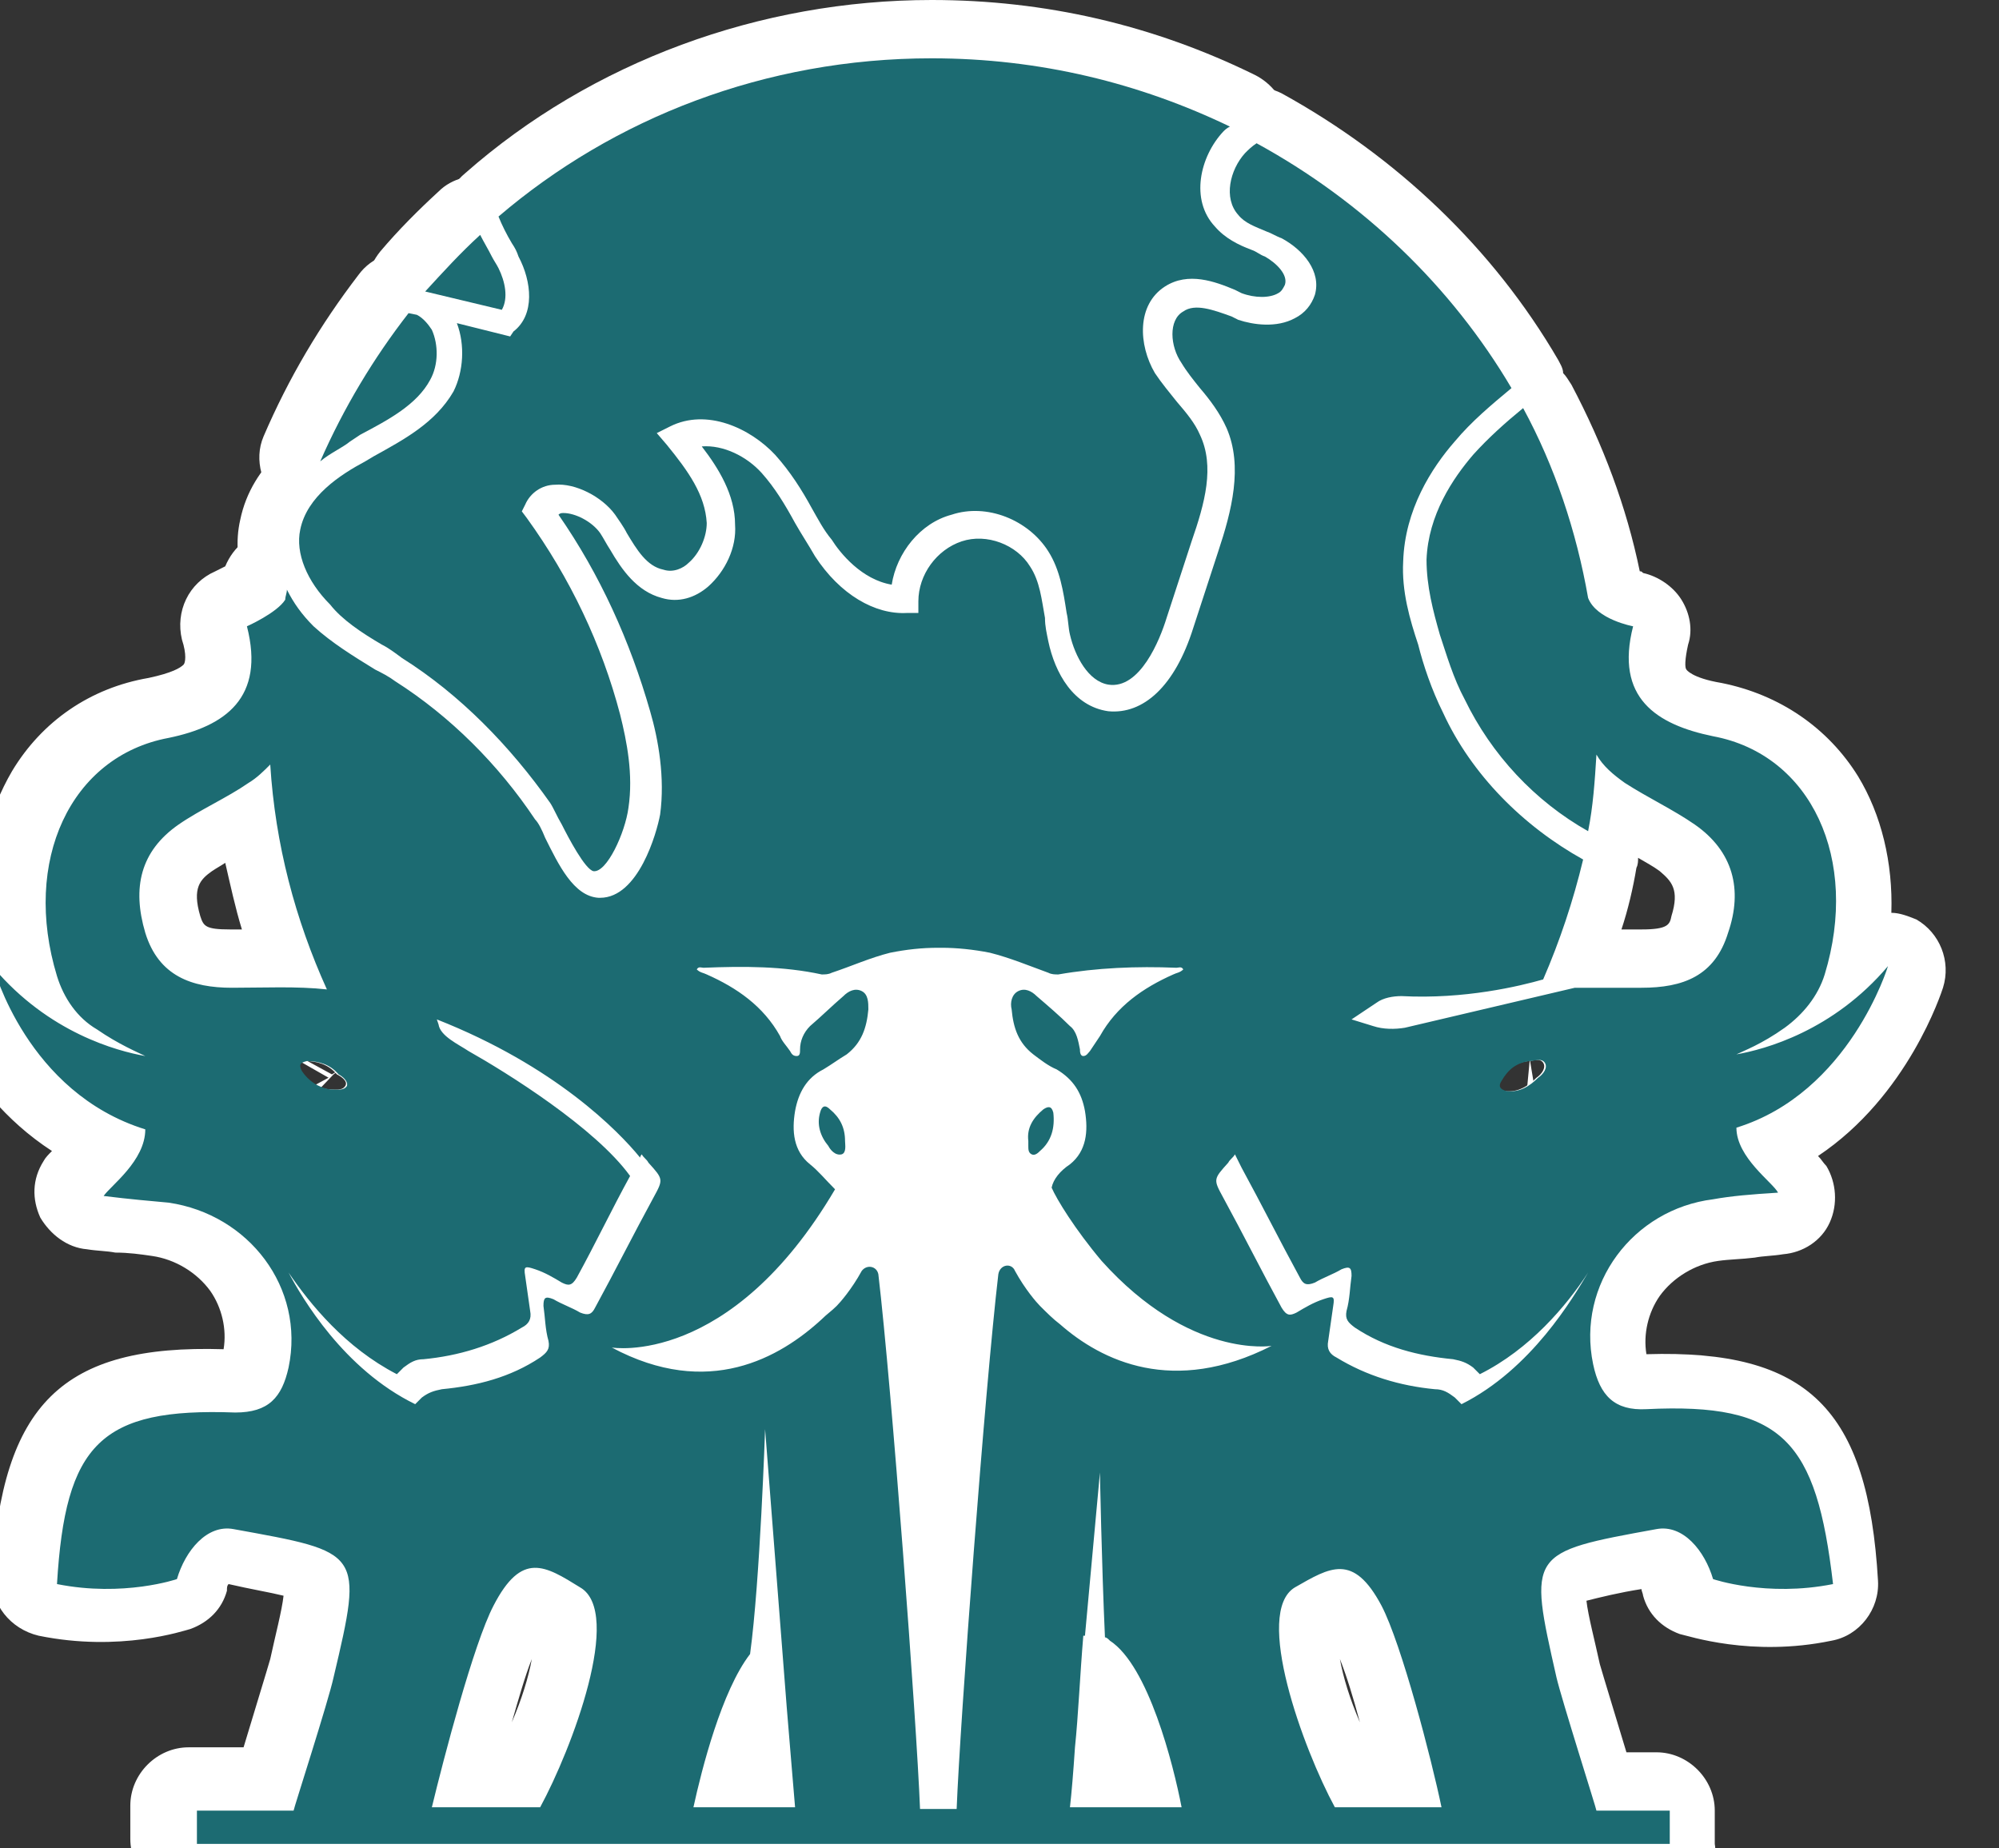 <svg width="53" height="49" viewBox="0 0 53 49" fill="none" xmlns="http://www.w3.org/2000/svg">
<rect x="0" y="0" width="53" height="49" fill="#333333" stroke="none"/>
<g clip-path="url(#clip0_209_1556)">
<path d="M9.506 11.526C10.257 11.128 11.008 10.731 11.362 10.069C11.582 9.671 11.582 9.141 11.406 8.744C11.317 8.611 11.185 8.435 11.008 8.346L10.787 8.302C9.86 9.494 9.065 10.819 8.446 12.232C8.711 12.011 9.02 11.879 9.241 11.702L9.506 11.526Z" fill="white"/>
<path d="M8.446 13.734C8.093 13.734 7.784 13.601 7.474 13.38C6.944 12.939 6.723 12.188 6.988 11.57C7.651 10.024 8.49 8.611 9.506 7.286C9.86 6.801 10.478 6.58 11.097 6.756L11.317 6.801C11.406 6.801 11.45 6.845 11.538 6.845C12.068 7.066 12.51 7.463 12.775 7.993C13.217 8.876 13.173 9.98 12.687 10.775C12.068 11.835 11.052 12.409 10.213 12.851L9.992 13.027C9.771 13.16 9.55 13.292 9.374 13.425C9.109 13.601 8.755 13.734 8.446 13.734Z" fill="white"/>
<path d="M13.173 7.11C13.129 7.021 13.04 6.889 12.996 6.801C12.908 6.624 12.775 6.403 12.687 6.227C12.157 6.712 11.715 7.198 11.229 7.728L13.261 8.214C13.438 7.905 13.349 7.463 13.173 7.11Z" fill="white"/>
<path d="M13.305 9.715C13.173 9.715 13.04 9.715 12.952 9.671L10.876 9.185C10.346 9.053 9.948 8.655 9.771 8.17C9.595 7.684 9.727 7.11 10.081 6.668C10.566 6.094 11.097 5.564 11.627 5.078C11.98 4.725 12.51 4.593 12.996 4.725C13.482 4.813 13.88 5.167 14.1 5.608C14.145 5.741 14.233 5.873 14.321 6.05C14.41 6.182 14.454 6.315 14.542 6.403C15.028 7.331 15.072 8.302 14.63 9.009C14.321 9.45 13.835 9.715 13.305 9.715Z" fill="white"/>
<path d="M10.125 17.09C10.301 17.178 10.478 17.311 10.655 17.443C12.201 18.415 13.526 19.784 14.586 21.285C14.675 21.418 14.763 21.638 14.895 21.859C15.072 22.212 15.514 23.052 15.735 23.096C16.088 23.14 16.574 22.08 16.662 21.418C16.795 20.534 16.618 19.651 16.442 18.945C15.956 17.09 15.116 15.323 13.968 13.734L13.835 13.557L13.924 13.38C14.056 13.071 14.365 12.851 14.719 12.851C15.249 12.806 15.956 13.16 16.309 13.645C16.397 13.778 16.53 13.955 16.618 14.131C16.883 14.573 17.148 15.014 17.59 15.103C17.855 15.191 18.12 15.059 18.253 14.926C18.562 14.661 18.738 14.22 18.738 13.866C18.694 13.116 18.253 12.497 17.678 11.791L17.413 11.482L17.767 11.305C18.738 10.819 19.887 11.349 20.55 12.056C20.947 12.497 21.256 12.983 21.521 13.469C21.698 13.778 21.831 14.043 22.052 14.308C22.272 14.661 22.847 15.368 23.642 15.5C23.774 14.661 24.393 13.866 25.232 13.645C26.16 13.336 27.264 13.778 27.794 14.617C28.103 15.103 28.192 15.677 28.28 16.251C28.324 16.427 28.324 16.648 28.368 16.825C28.501 17.399 28.854 18.061 29.384 18.15C30.224 18.282 30.754 16.957 30.93 16.383L31.593 14.352C31.946 13.336 32.211 12.365 31.814 11.526C31.681 11.217 31.46 10.952 31.195 10.643C31.019 10.422 30.798 10.157 30.621 9.892C30.18 9.141 30.135 8.081 30.886 7.596C31.505 7.198 32.211 7.463 32.742 7.684L32.918 7.772C33.272 7.905 33.669 7.905 33.89 7.772C33.978 7.728 34.023 7.64 34.067 7.551C34.155 7.286 33.846 6.977 33.537 6.801C33.404 6.756 33.316 6.668 33.183 6.624C32.83 6.492 32.477 6.315 32.211 6.006C31.549 5.299 31.814 4.151 32.432 3.489C32.477 3.444 32.521 3.4 32.609 3.356C30.224 2.208 27.573 1.546 24.702 1.546C20.285 1.546 16.265 3.135 13.217 5.741C13.305 5.962 13.438 6.227 13.57 6.447C13.659 6.58 13.703 6.668 13.747 6.801C14.1 7.463 14.189 8.346 13.614 8.788L13.482 8.876L12.068 8.523C12.289 9.097 12.245 9.804 11.98 10.333C11.494 11.172 10.655 11.614 9.86 12.056L9.639 12.188C8.976 12.541 8.093 13.116 7.916 13.999C7.784 14.617 8.093 15.368 8.711 15.986C9.02 16.427 9.55 16.781 10.125 17.09Z" fill="white"/>
<path d="M15.735 24.641C15.691 24.641 15.646 24.641 15.602 24.641C14.454 24.553 13.924 23.449 13.482 22.566C13.394 22.433 13.305 22.212 13.261 22.168C12.333 20.799 11.141 19.607 9.816 18.768C9.639 18.68 9.506 18.547 9.33 18.459C8.711 18.106 8.093 17.708 7.563 17.178C6.591 16.207 6.105 14.926 6.37 13.778C6.679 12.277 7.96 11.438 8.888 10.952L9.153 10.819C9.816 10.466 10.434 10.113 10.699 9.671C10.743 9.583 10.787 9.362 10.699 9.185C10.478 8.655 10.566 8.037 10.964 7.596C11.273 7.242 11.715 7.066 12.201 7.066C12.068 6.801 11.936 6.536 11.848 6.227C11.671 5.652 11.848 4.99 12.333 4.593C15.691 1.634 20.152 0 24.702 0C27.706 0 30.577 0.662 33.272 1.987C33.713 2.208 34.067 2.65 34.111 3.135C34.155 3.621 34.023 4.151 33.625 4.504L33.537 4.593C33.404 4.725 33.36 4.946 33.404 5.034C33.448 5.078 33.669 5.167 33.802 5.211C33.978 5.299 34.111 5.343 34.243 5.432C35.304 5.962 35.834 7.021 35.569 7.993C35.436 8.479 35.083 8.92 34.597 9.141C33.978 9.45 33.139 9.494 32.388 9.229L32.167 9.141C32.079 9.097 31.946 9.053 31.858 9.009C31.858 9.053 31.902 9.053 31.902 9.097C31.991 9.274 32.167 9.45 32.3 9.627C32.609 9.98 32.918 10.378 33.139 10.863C33.713 12.188 33.36 13.513 32.962 14.794L32.3 16.825C31.372 19.607 29.738 19.695 29.075 19.607C27.927 19.475 27.043 18.503 26.734 17.09C26.69 16.869 26.646 16.648 26.601 16.427C26.513 15.986 26.469 15.588 26.336 15.368C26.204 15.103 25.806 14.97 25.541 15.059C25.32 15.147 25.099 15.412 25.055 15.677C25.011 16.074 24.79 16.472 24.437 16.692C24.084 16.957 23.686 17.046 23.288 16.957C21.963 16.737 21.124 15.721 20.682 15.103C20.506 14.838 20.329 14.529 20.196 14.264C20.108 14.97 19.71 15.633 19.18 16.074C18.606 16.56 17.899 16.737 17.237 16.604C17.502 17.222 17.678 17.885 17.855 18.503C18.076 19.342 18.297 20.446 18.12 21.638C18.032 22.742 17.281 24.641 15.735 24.641ZM10.92 15.809C11.097 15.942 11.273 16.03 11.494 16.163C12.775 16.957 13.924 18.017 14.895 19.166C14.454 17.532 13.703 16.03 12.731 14.661L12.598 14.485C12.289 14.043 12.201 13.425 12.466 12.939L12.554 12.762C12.952 11.967 13.703 11.438 14.63 11.349C15.072 11.305 15.47 11.393 15.911 11.526C15.911 11.393 15.911 11.261 15.956 11.128C16.044 10.687 16.353 10.289 16.751 10.069L17.104 9.892C18.783 9.053 20.682 9.848 21.698 10.996C22.228 11.57 22.538 12.144 22.847 12.718C22.935 12.895 23.023 13.027 23.112 13.16C23.553 12.718 24.128 12.365 24.702 12.144C26.336 11.658 28.148 12.321 29.031 13.778C29.34 14.308 29.517 14.838 29.605 15.323L30.091 13.866C30.224 13.425 30.533 12.497 30.4 12.188C30.356 12.056 30.18 11.879 30.003 11.658C29.782 11.393 29.517 11.084 29.296 10.731C28.457 9.318 28.501 7.286 30.047 6.315C30.18 6.227 30.312 6.138 30.445 6.094C30.224 5.476 30.224 4.769 30.356 4.151C28.545 3.489 26.601 3.135 24.658 3.135C21.256 3.091 17.943 4.151 15.161 6.138C15.867 7.596 15.646 9.141 14.542 9.98L14.409 10.069C14.145 10.245 13.88 10.378 13.57 10.422C13.482 10.687 13.394 10.908 13.261 11.128C12.554 12.365 11.45 12.939 10.522 13.469L10.301 13.601C9.418 14.087 9.33 14.352 9.33 14.352C9.33 14.396 9.418 14.661 9.683 14.926C9.992 15.235 10.434 15.5 10.92 15.809C10.92 15.765 10.92 15.765 10.92 15.809Z" fill="white"/>
<path d="M27.308 30.603C27.397 30.647 27.485 30.559 27.529 30.515C27.838 30.25 27.927 29.896 27.883 29.499C27.838 29.322 27.75 29.322 27.617 29.411C27.352 29.631 27.176 29.896 27.22 30.25C27.22 30.294 27.22 30.338 27.22 30.382C27.22 30.47 27.22 30.559 27.308 30.603Z" fill="white"/>
<path d="M27.397 32.148C27.087 32.148 26.866 32.06 26.734 32.016C26.513 31.928 25.762 31.53 25.674 30.515C25.674 30.426 25.674 30.338 25.674 30.294C25.63 29.499 25.983 28.748 26.646 28.174C27.131 27.777 27.75 27.644 28.324 27.865C28.898 28.086 29.296 28.572 29.384 29.19C29.561 30.161 29.252 31.044 28.501 31.663C28.148 32.06 27.706 32.148 27.397 32.148ZM27.22 30.779C27.264 30.779 27.264 30.779 27.22 30.779C27.706 30.956 28.236 30.868 28.589 30.603C28.633 30.559 28.722 30.426 28.766 30.25C28.678 29.852 28.413 29.411 27.927 29.19C27.397 28.969 26.866 29.102 26.557 29.366C26.425 29.499 26.381 29.675 26.425 29.764C26.469 30.206 26.778 30.603 27.22 30.779Z" fill="white"/>
<path d="M36.496 26.54C36.673 26.408 36.938 26.363 37.159 26.363C38.837 26.452 40.295 26.099 40.914 25.922C41.355 24.906 41.709 23.846 41.974 22.742C40.383 21.859 39.014 20.49 38.263 18.856C37.954 18.238 37.733 17.576 37.601 17.046C37.38 16.383 37.159 15.633 37.203 14.838C37.247 13.469 37.954 12.365 38.572 11.658C39.014 11.128 39.544 10.687 40.074 10.245C38.484 7.551 36.143 5.299 33.316 3.754C33.183 3.842 33.095 3.93 33.007 4.019C32.609 4.46 32.432 5.211 32.83 5.652C33.007 5.873 33.272 5.962 33.581 6.094C33.713 6.138 33.846 6.227 33.978 6.271C34.553 6.58 35.038 7.154 34.862 7.772C34.773 8.037 34.597 8.258 34.332 8.39C33.846 8.655 33.227 8.567 32.83 8.435L32.653 8.346C32.167 8.17 31.681 7.993 31.372 8.214C30.975 8.435 31.019 9.141 31.328 9.583C31.46 9.804 31.637 10.024 31.814 10.245C32.079 10.554 32.344 10.908 32.521 11.305C32.962 12.321 32.653 13.513 32.3 14.573L31.637 16.604C31.151 18.15 30.312 18.901 29.384 18.812C28.457 18.68 27.971 17.797 27.794 16.957C27.75 16.737 27.706 16.56 27.706 16.339C27.617 15.854 27.573 15.368 27.308 14.97C26.955 14.396 26.16 14.087 25.497 14.308C24.834 14.529 24.349 15.191 24.349 15.898V16.207H24.039C23.2 16.251 22.272 15.721 21.61 14.705C21.433 14.396 21.256 14.131 21.08 13.822C20.815 13.336 20.55 12.895 20.196 12.497C19.799 12.056 19.18 11.747 18.606 11.791C19.048 12.365 19.489 13.071 19.489 13.866C19.534 14.485 19.224 15.103 18.783 15.5C18.429 15.809 17.988 15.942 17.546 15.809C16.883 15.633 16.486 15.059 16.177 14.529C16.088 14.396 16 14.22 15.911 14.087C15.691 13.778 15.249 13.557 14.94 13.557C14.895 13.557 14.851 13.557 14.807 13.601C15.911 15.191 16.706 16.957 17.237 18.812C17.457 19.563 17.634 20.579 17.502 21.55C17.413 22.036 16.927 23.758 15.911 23.758H15.867C15.205 23.714 14.807 22.875 14.454 22.168C14.365 21.948 14.277 21.771 14.189 21.683C13.217 20.225 11.936 18.945 10.478 18.017C10.301 17.885 10.125 17.797 9.948 17.708C9.374 17.355 8.799 17.002 8.314 16.56C8.004 16.251 7.784 15.942 7.607 15.588C7.607 15.677 7.563 15.765 7.563 15.854C7.342 16.207 6.547 16.56 6.547 16.56C7.033 18.459 5.972 19.21 4.47 19.519C1.864 20.005 0.583 22.787 1.511 25.834C1.688 26.408 2.041 26.938 2.571 27.247C3.145 27.644 3.675 27.865 3.852 27.953C3.101 27.821 1.29 27.335 -0.168 25.613C-0.168 25.613 0.716 28.925 3.852 29.896C3.852 30.735 2.924 31.398 2.748 31.663C3.454 31.751 3.985 31.795 4.47 31.839C6.591 32.148 8.093 34.092 7.651 36.211C7.474 37.006 7.121 37.404 6.237 37.404C2.659 37.271 1.732 38.243 1.511 41.952C3.278 42.305 4.691 41.82 4.691 41.82C4.912 41.069 5.486 40.362 6.193 40.495C9.595 41.113 9.639 41.069 8.844 44.425C8.711 45.043 7.784 47.914 7.784 47.958H5.221V48.841H44.271V47.958H42.327C42.327 47.914 41.4 44.999 41.267 44.425C40.516 41.113 40.516 41.113 43.917 40.495C44.624 40.362 45.198 41.069 45.419 41.82C45.419 41.82 46.833 42.305 48.6 41.952C48.379 38.243 47.495 37.271 43.873 37.404C43.034 37.448 42.636 37.05 42.46 36.211C42.018 34.092 43.52 32.104 45.64 31.839C46.126 31.751 46.656 31.707 47.363 31.663C47.23 31.398 46.259 30.735 46.259 29.941C49.262 29.013 50.278 25.657 50.278 25.657C48.821 27.379 47.01 27.865 46.259 27.997C46.435 27.909 46.921 27.733 47.54 27.291C48.026 26.938 48.423 26.452 48.6 25.878C49.527 22.831 48.246 20.049 45.64 19.563C44.138 19.254 43.034 18.547 43.52 16.648C43.52 16.648 42.548 16.472 42.327 15.898C42.018 14.131 41.444 12.409 40.604 10.863C40.118 11.261 39.677 11.658 39.279 12.1C38.749 12.718 38.087 13.69 38.042 14.882C38.042 15.588 38.219 16.251 38.396 16.869C38.572 17.399 38.749 18.017 39.058 18.591C39.765 20.049 40.914 21.285 42.327 22.08C42.46 21.418 42.504 20.755 42.548 20.049C42.725 20.358 42.99 20.579 43.299 20.799C43.917 21.197 44.58 21.506 45.154 21.903C46.17 22.61 46.435 23.626 46.038 24.774C45.684 25.922 44.845 26.231 43.741 26.231C43.166 26.231 42.548 26.231 41.974 26.231L37.468 27.291C37.203 27.335 36.894 27.335 36.629 27.247M39.765 28.66C39.942 28.351 40.163 28.174 40.516 28.13C40.649 28.13 40.825 28.042 40.914 28.174C41.002 28.307 40.869 28.483 40.737 28.572C40.516 28.792 40.251 28.969 39.898 28.925C39.721 28.881 39.677 28.792 39.765 28.66ZM31.284 47.914H28.324C28.368 47.516 28.413 46.986 28.457 46.324C28.545 45.485 28.589 44.425 28.678 43.365C28.678 43.365 28.678 43.365 28.722 43.365L29.119 39.038C29.119 39.038 29.163 41.466 29.252 43.409C29.296 43.409 29.34 43.453 29.384 43.498C30.4 44.16 31.063 46.766 31.284 47.914ZM21.035 47.914H18.341C18.562 46.898 19.092 44.822 19.843 43.851C20.108 41.908 20.24 37.889 20.24 37.889L20.815 45.264C20.903 46.368 20.991 47.34 21.035 47.914ZM9.153 28.792C9.065 28.925 8.888 28.881 8.711 28.881C8.402 28.837 8.137 28.66 7.96 28.395C7.872 28.218 7.916 28.174 8.093 28.13C8.402 28.13 8.711 28.218 8.932 28.483C9.02 28.527 9.241 28.66 9.153 28.792ZM6.105 26.187C5.045 26.187 4.161 25.878 3.808 24.73C3.454 23.537 3.675 22.566 4.691 21.859C5.266 21.462 5.972 21.153 6.547 20.755C6.768 20.623 6.944 20.446 7.121 20.27C7.253 22.389 7.784 24.376 8.623 26.231C7.828 26.143 6.944 26.187 6.105 26.187ZM13.04 42.57C13.791 41.113 14.409 41.51 15.337 42.084C16.486 42.747 15.116 46.368 14.277 47.914H11.406C11.715 46.633 12.51 43.586 13.04 42.57ZM35.348 47.914C34.508 46.368 33.183 42.747 34.288 42.084C35.215 41.555 35.834 41.157 36.585 42.57C37.115 43.586 37.91 46.633 38.175 47.914H35.348Z" fill="white"/>
<path d="M44.05 50.298H5.001C4.161 50.298 3.455 49.592 3.455 48.753V47.87C3.455 47.03 4.161 46.324 5.001 46.324H6.458C6.723 45.441 7.077 44.292 7.165 43.983C7.298 43.365 7.474 42.703 7.518 42.305C7.165 42.217 6.635 42.129 6.061 41.996C6.017 42.04 6.017 42.084 6.017 42.173C5.884 42.659 5.531 43.012 5.045 43.188C4.868 43.233 3.189 43.807 1.025 43.365C0.274 43.188 -0.256 42.526 -0.212 41.775C0.053 37.227 1.643 35.637 5.928 35.77C6.017 35.24 5.884 34.666 5.575 34.224C5.221 33.738 4.647 33.385 4.029 33.297C3.72 33.252 3.41 33.208 3.057 33.208C2.836 33.164 2.571 33.164 2.306 33.12C1.776 33.076 1.334 32.723 1.069 32.281C0.848 31.795 0.848 31.265 1.157 30.779C1.202 30.691 1.29 30.603 1.378 30.515C-1.14 28.881 -1.89 26.143 -1.935 26.01C-2.111 25.304 -1.802 24.597 -1.184 24.244C-1.007 24.155 -0.786 24.067 -0.565 24.067C-0.609 22.742 -0.3 21.506 0.318 20.446C1.113 19.121 2.394 18.238 3.94 17.973C4.559 17.841 4.78 17.708 4.868 17.62C4.912 17.576 4.956 17.355 4.824 16.957C4.647 16.207 5.001 15.456 5.707 15.147C5.796 15.103 5.884 15.059 5.972 15.014C6.193 14.485 6.635 14.131 7.209 14.043C7.872 13.955 8.49 14.308 8.8 14.882C8.888 15.059 9.02 15.279 9.197 15.412C9.55 15.765 10.036 16.074 10.522 16.383C10.699 16.516 10.876 16.604 11.052 16.737C12.687 17.797 14.145 19.21 15.205 20.843C15.337 21.02 15.425 21.241 15.558 21.506C15.558 21.55 15.602 21.594 15.602 21.638C15.646 21.506 15.646 21.418 15.691 21.329C15.823 20.623 15.646 19.828 15.47 19.21C15.028 17.532 14.277 15.942 13.261 14.485C12.996 14.131 12.908 13.645 13.04 13.248C13.129 12.806 13.438 12.453 13.835 12.232C14.056 12.1 14.277 12.056 14.542 12.011C15.381 11.923 16.397 12.409 16.927 13.16C17.06 13.336 17.148 13.513 17.281 13.69C17.369 13.866 17.546 14.087 17.634 14.22C17.723 14.131 17.767 13.999 17.767 13.91C17.767 13.513 17.413 13.027 17.148 12.674C16.795 12.232 16.751 11.614 16.972 11.128C17.192 10.598 17.678 10.289 18.253 10.201C19.445 10.113 20.506 10.775 21.124 11.437C21.61 11.923 21.919 12.497 22.184 13.027C22.317 13.292 22.493 13.557 22.67 13.822C22.802 13.999 22.891 14.131 23.023 14.264C23.421 13.601 24.039 13.027 24.834 12.806C26.16 12.409 27.662 12.983 28.413 14.131C28.81 14.794 28.943 15.5 29.031 16.074C29.075 16.251 29.075 16.427 29.119 16.604C29.208 16.913 29.296 17.134 29.384 17.222C29.517 17.134 29.738 16.825 30.003 16.118L30.665 14.087C30.93 13.292 31.151 12.453 30.93 11.923C30.842 11.702 30.665 11.482 30.445 11.261C30.224 10.996 30.003 10.731 29.826 10.422C29.163 9.318 29.163 7.684 30.4 6.933C30.754 6.712 31.107 6.624 31.46 6.624C30.577 5.52 30.886 3.93 31.77 3.047C31.946 2.87 32.123 2.694 32.3 2.605C32.786 2.252 33.448 2.208 33.978 2.473C37.026 4.151 39.588 6.58 41.311 9.539C41.355 9.627 41.444 9.759 41.444 9.892C41.532 9.98 41.576 10.069 41.665 10.201C42.504 11.791 43.122 13.425 43.476 15.147C43.52 15.147 43.52 15.147 43.564 15.191C43.962 15.279 44.359 15.544 44.58 15.898C44.801 16.251 44.889 16.692 44.757 17.09C44.668 17.487 44.668 17.708 44.713 17.752C44.713 17.752 44.845 17.973 45.64 18.106C47.186 18.415 48.467 19.298 49.262 20.579C49.881 21.594 50.19 22.875 50.146 24.2C50.367 24.2 50.588 24.288 50.809 24.376C51.427 24.73 51.736 25.48 51.515 26.187C51.471 26.319 50.588 29.057 48.202 30.647C48.291 30.735 48.335 30.824 48.423 30.912C48.688 31.354 48.732 31.928 48.511 32.413C48.291 32.899 47.805 33.208 47.275 33.252C47.01 33.297 46.745 33.297 46.524 33.341C46.17 33.385 45.861 33.385 45.552 33.429C44.933 33.517 44.359 33.871 44.006 34.356C43.697 34.798 43.564 35.372 43.652 35.902C47.937 35.77 49.528 37.359 49.792 41.908C49.837 42.659 49.307 43.365 48.556 43.498C46.435 43.939 44.757 43.365 44.536 43.321C44.05 43.144 43.697 42.791 43.564 42.305C43.564 42.261 43.52 42.173 43.52 42.129C42.946 42.217 42.416 42.349 42.062 42.438C42.106 42.835 42.283 43.498 42.416 44.116C42.504 44.425 42.857 45.573 43.122 46.456H43.917C44.757 46.456 45.464 47.163 45.464 48.002V48.885C45.596 49.636 44.889 50.298 44.05 50.298ZM39.633 47.207H40.251C39.942 46.236 39.588 45.043 39.5 44.69C39.058 42.747 38.793 41.599 39.456 40.539C40.163 39.479 41.267 39.302 43.299 38.905H43.387C43.431 38.905 43.476 38.905 43.52 38.905C43.52 38.905 43.52 38.905 43.476 38.905C42.018 38.905 40.958 38.022 40.649 36.476C40.339 35.063 40.649 33.606 41.488 32.458C42.195 31.442 43.255 30.691 44.492 30.382C44.447 30.206 44.447 30.029 44.447 29.852C44.447 29.499 44.58 29.146 44.801 28.881C44.668 28.704 44.58 28.527 44.492 28.307C44.403 28.086 44.403 27.821 44.447 27.6C44.138 27.644 43.829 27.688 43.476 27.688C43.166 27.688 42.857 27.688 42.548 27.688C42.46 27.688 42.371 27.688 42.283 27.688C42.416 28.13 42.46 28.792 41.797 29.543C41.267 30.161 40.56 30.47 39.765 30.426C38.882 30.382 38.44 29.808 38.307 29.587C38.219 29.411 38.042 29.057 38.131 28.572L37.556 28.704C36.982 28.837 36.408 28.792 35.878 28.616C35.083 28.351 34.597 27.468 34.862 26.673V26.628C34.818 26.099 35.039 25.569 35.525 25.215C36.01 24.906 36.585 24.73 37.159 24.774C38.175 24.818 39.058 24.686 39.677 24.553C39.809 24.155 39.942 23.758 40.074 23.361C38.617 22.345 37.468 20.976 36.717 19.43C36.364 18.724 36.143 18.017 35.966 17.399C35.701 16.56 35.48 15.677 35.48 14.661C35.525 12.851 36.452 11.393 37.247 10.51C37.468 10.289 37.645 10.069 37.91 9.848C37.424 9.141 36.85 8.479 36.231 7.86C36.231 7.949 36.187 8.037 36.187 8.081C36.01 8.744 35.525 9.318 34.906 9.627C34.464 9.848 33.978 9.98 33.448 9.98C33.581 10.157 33.669 10.333 33.758 10.554C34.42 12.1 34.023 13.645 33.581 14.97L32.918 17.002C31.858 20.225 29.826 20.358 28.987 20.269C27.529 20.093 26.425 18.901 26.071 17.222C26.027 17.002 25.983 16.737 25.939 16.516C25.895 16.207 25.851 15.853 25.762 15.721H25.718L25.674 15.765V16.074C25.718 16.913 25.055 17.62 24.216 17.664H23.907C22.582 17.708 21.301 17.046 20.285 15.765C20.064 16.074 19.843 16.383 19.534 16.604C19.092 16.957 18.65 17.178 18.12 17.267C18.253 17.62 18.341 17.973 18.429 18.326C18.694 19.254 18.915 20.446 18.694 21.727C18.518 22.963 17.59 25.259 15.602 25.259C15.558 25.259 15.514 25.259 15.47 25.259C13.924 25.171 13.173 23.714 12.731 22.787C12.687 22.654 12.598 22.522 12.554 22.433C11.715 21.153 10.566 20.049 9.285 19.21C9.109 19.121 8.976 18.989 8.8 18.901C8.446 18.68 8.093 18.459 7.739 18.194C7.695 18.371 7.651 18.503 7.563 18.68C8.137 18.901 8.49 19.43 8.534 20.005C8.667 21.903 9.109 23.714 9.904 25.392C10.125 25.878 10.081 26.452 9.771 26.893C9.727 26.938 9.727 26.982 9.683 27.026C9.771 27.114 9.86 27.203 9.948 27.291C9.992 27.335 9.992 27.379 10.036 27.379C10.876 28.307 10.434 29.234 10.301 29.411C10.125 29.72 9.55 30.47 8.269 30.25C7.474 30.117 6.812 29.675 6.458 28.969C6.149 28.395 6.193 27.909 6.282 27.6C6.149 27.6 6.061 27.6 5.928 27.6C5.575 27.6 5.221 27.556 4.956 27.512C5.001 27.733 5.001 27.997 4.912 28.218C4.868 28.439 4.736 28.616 4.647 28.792C4.868 29.057 5.001 29.411 5.001 29.764C5.001 29.941 5.001 30.117 4.956 30.294C6.149 30.603 7.209 31.354 7.96 32.369C8.8 33.562 9.109 34.975 8.8 36.388C8.49 37.934 7.474 38.817 5.972 38.817C6.017 38.817 6.061 38.817 6.105 38.817H6.193C8.225 39.17 9.374 39.391 10.036 40.451C10.743 41.51 10.434 42.659 9.992 44.602C9.904 44.955 9.55 46.147 9.241 47.119H9.992C10.257 45.971 11.052 42.924 11.671 41.731C11.98 41.113 12.51 40.274 13.526 40.009C14.586 39.7 15.47 40.23 16.088 40.583L16.132 40.627C18.164 41.82 17.148 45.176 16.309 47.119H16.927C17.325 45.352 17.811 44.028 18.385 43.144C18.606 41.201 18.739 37.757 18.739 37.713C18.783 36.874 19.445 36.255 20.24 36.211C21.036 36.167 21.742 36.83 21.831 37.624L22.405 45.043C22.449 45.838 22.538 46.545 22.582 47.119H26.911C26.955 46.854 26.955 46.501 26.999 46.147V46.103L27.22 43.144C27.22 43.056 27.264 42.968 27.264 42.879L27.617 38.773C27.706 37.934 28.413 37.359 29.208 37.359C30.047 37.404 30.665 38.066 30.71 38.905C30.71 38.905 30.71 40.804 30.798 42.526C31.372 43.144 32.123 44.381 32.742 47.119H33.36C32.521 45.176 31.505 41.82 33.537 40.627L33.581 40.583C34.243 40.23 35.083 39.7 36.143 40.009C37.115 40.274 37.689 41.113 37.998 41.731C38.617 43.012 39.368 46.059 39.633 47.207ZM35.525 43.983C35.613 44.469 35.789 45.043 36.055 45.661C35.878 44.999 35.701 44.425 35.525 43.983ZM14.1 43.983C13.924 44.425 13.747 45.043 13.57 45.661C13.835 45.043 14.012 44.469 14.1 43.983ZM46.303 40.451C46.435 40.451 46.568 40.495 46.7 40.495C46.48 39.082 45.949 38.861 44.006 38.905C44.889 38.949 45.773 39.523 46.303 40.451ZM5.177 38.861C3.631 38.861 3.189 39.17 2.969 40.451C3.101 40.451 3.234 40.406 3.366 40.406C3.896 39.479 4.736 38.905 5.663 38.861C5.487 38.905 5.354 38.861 5.177 38.861ZM7.872 29.499C7.96 29.587 8.137 29.631 8.225 29.631C8.579 29.631 9.065 29.366 9.33 28.881C9.595 28.351 9.506 27.865 9.374 27.556C9.374 27.556 9.374 27.556 9.374 27.512C9.153 27.6 8.932 27.644 8.667 27.644C8.49 27.644 8.269 27.644 8.093 27.644C8.004 27.733 7.916 27.821 7.828 27.953L8.8 28.483L9.02 28.351L8.844 28.483L7.872 29.499ZM40.693 29.146L40.781 29.587H40.825C40.958 29.543 41.09 29.411 41.135 29.366L40.693 29.146ZM39.368 28.307C39.368 28.483 39.412 28.704 39.544 28.881C39.765 29.234 40.074 29.499 40.428 29.587L40.472 29.013L40.56 28.086L40.737 29.146L41.179 29.366C41.355 29.057 41.4 28.527 41.135 28.042C41.09 27.997 41.09 27.953 41.046 27.909L39.368 28.307ZM7.784 28.042C7.563 28.395 7.563 28.792 7.651 29.146L8.711 28.572L7.784 28.042ZM5.972 22.875C5.84 22.963 5.752 23.007 5.619 23.096C5.31 23.317 5.089 23.537 5.31 24.288C5.398 24.553 5.442 24.641 6.105 24.641C6.193 24.641 6.326 24.641 6.414 24.641C6.237 24.067 6.105 23.449 5.972 22.875ZM42.99 24.641C43.166 24.641 43.343 24.641 43.52 24.641C44.227 24.641 44.271 24.509 44.315 24.288C44.536 23.581 44.315 23.361 44.006 23.096C43.829 22.963 43.652 22.875 43.431 22.742C43.431 22.831 43.431 22.919 43.387 23.007C43.299 23.537 43.166 24.111 42.99 24.641ZM39.853 13.425C39.588 13.822 39.368 14.308 39.323 14.838C39.323 15.279 39.456 15.809 39.633 16.339C39.765 16.825 39.986 17.355 40.207 17.885C40.428 18.326 40.693 18.768 41.002 19.165C41.179 18.901 41.444 18.68 41.797 18.547C41.709 18.238 41.62 17.929 41.62 17.576C41.223 17.311 40.87 16.957 40.649 16.472C40.604 16.339 40.56 16.207 40.516 16.074C40.384 15.147 40.163 14.308 39.853 13.425Z" fill="white"/>
<path d="M22.273 30.603C22.405 30.559 22.361 30.338 22.361 30.25C22.361 29.896 22.228 29.631 21.963 29.411C21.831 29.278 21.742 29.322 21.698 29.499C21.61 29.808 21.698 30.117 21.919 30.382C22.007 30.47 22.14 30.647 22.273 30.603Z" fill="white"/>
<path d="M22.228 32.148C21.787 32.148 21.212 31.972 20.682 31.309C20.196 30.691 20.02 29.896 20.196 29.146C20.417 28.262 21.036 27.997 21.301 27.909C21.566 27.821 22.228 27.688 22.935 28.262C23.598 28.792 23.907 29.499 23.907 30.294C23.907 30.338 23.907 30.382 23.907 30.426C23.907 31.663 22.935 32.06 22.714 32.104C22.626 32.104 22.449 32.148 22.228 32.148ZM20.815 30.25C20.815 30.382 20.903 30.559 20.991 30.603C21.256 30.824 21.787 30.956 22.273 30.779H22.317C22.847 30.603 23.112 30.161 23.2 29.852C23.244 29.675 23.2 29.499 23.112 29.411C22.935 29.19 22.361 28.925 21.787 29.101C21.389 29.234 21.08 29.499 20.947 29.852L22.361 30.25H20.815Z" fill="white"/>
<path d="M9.55 11.526C10.301 11.128 11.052 10.731 11.406 10.069C11.627 9.671 11.627 9.141 11.45 8.744C11.362 8.611 11.229 8.435 11.052 8.346L10.832 8.302C9.904 9.494 9.109 10.819 8.49 12.232C8.755 12.011 9.065 11.879 9.285 11.702L9.55 11.526Z" fill="#1C6B72"/>
<path d="M13.217 7.11C13.173 7.021 13.084 6.889 13.04 6.801C12.952 6.624 12.819 6.403 12.731 6.227C12.201 6.712 11.759 7.198 11.273 7.728L13.305 8.214C13.482 7.905 13.393 7.463 13.217 7.11Z" fill="#1C6B72"/>
<path d="M10.125 17.09C10.301 17.178 10.478 17.311 10.655 17.443C12.201 18.415 13.526 19.784 14.586 21.285C14.675 21.418 14.763 21.638 14.895 21.859C15.072 22.212 15.514 23.052 15.735 23.096C16.088 23.14 16.574 22.08 16.662 21.418C16.795 20.534 16.618 19.651 16.442 18.945C15.956 17.09 15.116 15.323 13.968 13.734L13.835 13.557L13.924 13.38C14.056 13.071 14.365 12.851 14.719 12.851C15.249 12.806 15.956 13.16 16.309 13.645C16.397 13.778 16.53 13.955 16.618 14.131C16.883 14.573 17.148 15.014 17.59 15.103C17.855 15.191 18.12 15.059 18.253 14.926C18.562 14.661 18.738 14.22 18.738 13.866C18.694 13.116 18.253 12.497 17.678 11.791L17.413 11.482L17.767 11.305C18.738 10.819 19.887 11.349 20.55 12.056C20.947 12.497 21.256 12.983 21.521 13.469C21.698 13.778 21.831 14.043 22.052 14.308C22.272 14.661 22.847 15.368 23.642 15.5C23.774 14.661 24.393 13.866 25.232 13.645C26.16 13.336 27.264 13.778 27.794 14.617C28.103 15.103 28.192 15.677 28.28 16.251C28.324 16.427 28.324 16.648 28.368 16.825C28.501 17.399 28.854 18.061 29.384 18.15C30.224 18.282 30.754 16.957 30.93 16.383L31.593 14.352C31.946 13.336 32.212 12.365 31.814 11.526C31.681 11.217 31.46 10.952 31.195 10.643C31.019 10.422 30.798 10.157 30.621 9.892C30.18 9.141 30.135 8.081 30.886 7.596C31.505 7.198 32.212 7.463 32.742 7.684L32.918 7.772C33.272 7.905 33.669 7.905 33.89 7.772C33.978 7.728 34.023 7.64 34.067 7.551C34.155 7.286 33.846 6.977 33.537 6.801C33.404 6.756 33.316 6.668 33.183 6.624C32.83 6.492 32.477 6.315 32.212 6.006C31.549 5.299 31.814 4.151 32.432 3.489C32.477 3.444 32.521 3.4 32.609 3.356C30.224 2.208 27.573 1.546 24.702 1.546C20.285 1.546 16.265 3.135 13.217 5.741C13.305 5.962 13.438 6.227 13.57 6.447C13.659 6.58 13.703 6.668 13.747 6.801C14.1 7.463 14.189 8.346 13.614 8.788L13.526 8.92L12.113 8.567C12.333 9.141 12.289 9.848 12.024 10.378C11.538 11.217 10.699 11.658 9.904 12.1L9.683 12.232C9.02 12.586 8.137 13.16 7.96 14.043C7.828 14.661 8.137 15.412 8.755 16.03C9.065 16.427 9.595 16.781 10.125 17.09Z" fill="#1C6B72"/>
<path d="M27.352 30.603C27.441 30.647 27.529 30.559 27.573 30.515C27.883 30.25 27.971 29.896 27.927 29.499C27.883 29.322 27.794 29.322 27.662 29.411C27.396 29.631 27.22 29.896 27.264 30.25C27.264 30.294 27.264 30.338 27.264 30.382C27.264 30.471 27.264 30.559 27.352 30.603Z" fill="#1C6B72"/>
<path d="M43.652 37.359C42.813 37.404 42.416 37.006 42.239 36.167C41.797 34.047 43.299 32.06 45.419 31.795C45.905 31.707 46.435 31.663 47.142 31.619C47.01 31.354 46.038 30.691 46.038 29.896C49.041 28.969 50.057 25.613 50.057 25.613C48.6 27.335 46.789 27.821 46.038 27.953C46.214 27.865 46.7 27.688 47.319 27.247C47.805 26.893 48.202 26.408 48.379 25.834C49.307 22.787 48.026 20.005 45.419 19.519C43.917 19.21 42.813 18.503 43.299 16.604C43.299 16.604 42.327 16.427 42.106 15.853C41.797 14.087 41.223 12.365 40.383 10.819C39.898 11.217 39.456 11.614 39.058 12.056C38.528 12.674 37.866 13.645 37.822 14.838C37.822 15.544 37.998 16.207 38.175 16.825C38.352 17.355 38.528 17.973 38.837 18.547C39.544 20.005 40.693 21.241 42.106 22.036C42.239 21.373 42.283 20.711 42.327 20.005C42.504 20.314 42.769 20.534 43.078 20.755C43.697 21.153 44.359 21.462 44.933 21.859C45.949 22.566 46.214 23.581 45.817 24.73C45.464 25.878 44.624 26.187 43.52 26.187C42.946 26.187 42.327 26.187 41.753 26.187L37.247 27.247C36.982 27.291 36.673 27.291 36.408 27.203L35.834 27.026L36.496 26.584C36.673 26.452 36.938 26.408 37.159 26.408C38.837 26.496 40.295 26.143 40.914 25.966C41.355 24.95 41.709 23.891 41.974 22.787C40.383 21.903 39.014 20.534 38.263 18.901C37.954 18.282 37.733 17.62 37.601 17.09C37.38 16.427 37.159 15.677 37.203 14.882C37.247 13.513 37.954 12.409 38.572 11.702C39.014 11.172 39.544 10.731 40.074 10.289C38.484 7.595 36.143 5.343 33.316 3.798C33.183 3.886 33.095 3.974 33.007 4.063C32.609 4.504 32.432 5.255 32.83 5.697C33.007 5.917 33.272 6.006 33.581 6.138C33.713 6.182 33.846 6.271 33.978 6.315C34.553 6.624 35.038 7.198 34.862 7.816C34.773 8.081 34.597 8.302 34.332 8.435C33.846 8.7 33.227 8.611 32.83 8.479L32.653 8.39C32.167 8.214 31.681 8.037 31.372 8.258C30.975 8.479 31.019 9.185 31.328 9.627C31.46 9.848 31.637 10.069 31.814 10.289C32.079 10.598 32.344 10.952 32.521 11.349C32.962 12.365 32.653 13.557 32.3 14.617L31.637 16.648C31.151 18.194 30.312 18.945 29.384 18.856C28.457 18.724 27.971 17.841 27.794 17.002C27.75 16.781 27.706 16.604 27.706 16.383C27.617 15.898 27.573 15.412 27.308 15.014C26.955 14.44 26.16 14.131 25.497 14.352C24.834 14.573 24.349 15.235 24.349 15.942V16.251H24.039C23.2 16.295 22.272 15.765 21.61 14.749C21.433 14.44 21.256 14.175 21.08 13.866C20.815 13.38 20.55 12.939 20.196 12.541C19.799 12.1 19.18 11.791 18.606 11.835C19.048 12.409 19.489 13.116 19.489 13.91C19.534 14.529 19.224 15.147 18.783 15.544C18.429 15.853 17.988 15.986 17.546 15.853C16.883 15.677 16.486 15.103 16.177 14.573C16.088 14.44 16 14.264 15.911 14.131C15.691 13.822 15.249 13.601 14.94 13.601C14.895 13.601 14.851 13.601 14.807 13.645C15.911 15.235 16.706 17.002 17.237 18.856C17.457 19.607 17.634 20.623 17.502 21.594C17.413 22.08 16.927 23.802 15.911 23.802H15.867C15.205 23.758 14.807 22.919 14.454 22.212C14.365 21.992 14.277 21.815 14.189 21.727C13.217 20.269 11.936 18.989 10.478 18.061C10.301 17.929 10.125 17.841 9.948 17.752C9.374 17.399 8.799 17.046 8.314 16.604C8.004 16.295 7.784 15.986 7.607 15.633C7.607 15.721 7.563 15.809 7.563 15.898C7.342 16.251 6.547 16.604 6.547 16.604C7.033 18.503 5.972 19.254 4.47 19.563C1.864 20.049 0.583 22.831 1.511 25.878C1.688 26.452 2.041 26.982 2.571 27.291C3.145 27.688 3.675 27.909 3.852 27.997C3.101 27.865 1.29 27.379 -0.168 25.657C-0.168 25.657 0.716 28.969 3.852 29.941C3.852 30.779 2.924 31.442 2.748 31.707C3.454 31.795 3.985 31.839 4.47 31.884C6.591 32.193 8.093 34.136 7.651 36.255C7.474 37.05 7.121 37.448 6.237 37.448C2.659 37.315 1.732 38.287 1.511 41.996C3.278 42.349 4.691 41.864 4.691 41.864C4.912 41.113 5.486 40.406 6.193 40.539C9.595 41.157 9.639 41.113 8.844 44.469C8.711 45.087 7.784 47.958 7.784 48.002H5.221V48.885H44.271V48.002H42.327C42.327 47.958 41.4 45.043 41.267 44.469C40.516 41.157 40.516 41.157 43.917 40.539C44.624 40.406 45.198 41.113 45.419 41.864C45.419 41.864 46.833 42.349 48.6 41.996C48.158 38.198 47.275 37.183 43.652 37.359ZM39.809 28.66C39.986 28.351 40.207 28.174 40.56 28.13C40.693 28.13 40.869 28.042 40.958 28.174C41.046 28.307 40.914 28.483 40.781 28.572C40.56 28.792 40.295 28.969 39.942 28.925C39.765 28.881 39.721 28.792 39.809 28.66ZM21.477 30.868C21.035 30.515 20.991 29.985 21.08 29.455C21.168 28.969 21.389 28.572 21.831 28.351C22.052 28.218 22.228 28.086 22.449 27.953C22.847 27.644 22.979 27.247 23.023 26.761C23.023 26.584 23.023 26.363 22.847 26.275C22.67 26.187 22.493 26.275 22.361 26.408C22.052 26.673 21.787 26.938 21.477 27.203C21.301 27.379 21.212 27.6 21.212 27.821C21.212 27.909 21.212 27.997 21.124 27.997C21.035 27.997 20.991 27.953 20.947 27.865C20.859 27.733 20.726 27.6 20.682 27.468C20.24 26.673 19.534 26.187 18.738 25.834C18.65 25.789 18.562 25.789 18.474 25.701C18.518 25.613 18.606 25.657 18.65 25.657C19.71 25.613 20.77 25.613 21.787 25.834C21.875 25.834 21.963 25.834 22.052 25.789C22.582 25.613 23.067 25.392 23.598 25.259C24.039 25.171 24.437 25.127 24.879 25.127C24.879 25.127 24.879 25.127 24.923 25.127C24.923 25.127 24.923 25.127 24.967 25.127C25.364 25.127 25.806 25.171 26.248 25.259C26.778 25.392 27.308 25.613 27.794 25.789C27.882 25.834 27.971 25.834 28.059 25.834C29.075 25.657 30.135 25.613 31.195 25.657C31.24 25.657 31.328 25.613 31.372 25.701C31.284 25.789 31.195 25.789 31.107 25.834C30.312 26.187 29.605 26.673 29.163 27.468C29.075 27.6 28.987 27.733 28.898 27.865C28.854 27.909 28.81 27.997 28.722 27.997C28.633 27.997 28.633 27.865 28.633 27.821C28.589 27.6 28.545 27.335 28.368 27.203C28.103 26.938 27.794 26.673 27.485 26.408C27.352 26.275 27.176 26.187 26.999 26.275C26.822 26.363 26.778 26.584 26.822 26.761C26.866 27.247 26.999 27.644 27.396 27.953C27.573 28.086 27.794 28.262 28.015 28.351C28.457 28.616 28.678 28.969 28.766 29.455C28.854 29.985 28.81 30.515 28.368 30.868C28.103 31.044 27.927 31.265 27.882 31.486C28.015 31.795 28.501 32.59 29.208 33.429C31.549 36.035 33.713 35.681 33.713 35.681C31.107 37.006 29.208 36.079 28.103 35.107C27.927 34.975 27.75 34.798 27.573 34.621C27.485 34.533 27.176 34.18 26.911 33.694C26.822 33.473 26.513 33.517 26.469 33.782C26.116 36.785 25.453 45.661 25.364 47.958H24.393C24.304 45.661 23.642 36.785 23.288 33.782C23.244 33.562 22.979 33.517 22.847 33.694C22.582 34.18 22.272 34.533 22.184 34.621C22.052 34.754 21.919 34.842 21.787 34.975C20.682 35.99 18.783 37.094 16.221 35.725C16.221 35.725 19.357 36.255 22.14 31.53C21.875 31.265 21.698 31.044 21.477 30.868ZM31.328 47.914H28.368C28.413 47.516 28.457 46.986 28.501 46.324C28.589 45.485 28.633 44.425 28.722 43.365C28.722 43.365 28.722 43.365 28.766 43.365L29.163 39.038C29.163 39.038 29.208 41.466 29.296 43.409C29.34 43.409 29.384 43.453 29.428 43.498C30.445 44.16 31.107 46.766 31.328 47.914ZM21.08 47.914H18.385C18.606 46.898 19.136 44.822 19.887 43.851C20.152 41.908 20.285 37.889 20.285 37.889L20.859 45.264C20.947 46.368 21.035 47.34 21.08 47.914ZM9.197 28.792C9.109 28.925 8.932 28.881 8.755 28.881C8.446 28.837 8.181 28.66 8.004 28.395C7.916 28.218 7.96 28.174 8.137 28.13C8.446 28.13 8.755 28.218 8.976 28.483C9.065 28.527 9.241 28.66 9.197 28.792ZM6.149 26.187C5.089 26.187 4.205 25.878 3.852 24.73C3.499 23.537 3.72 22.566 4.736 21.859C5.31 21.462 6.017 21.153 6.591 20.755C6.812 20.623 6.988 20.446 7.165 20.269C7.298 22.389 7.828 24.376 8.667 26.231C7.872 26.143 6.988 26.187 6.149 26.187ZM7.651 33.738C8.225 34.577 9.153 35.725 10.522 36.432C10.566 36.388 10.611 36.344 10.699 36.255C10.876 36.123 11.008 36.035 11.229 36.035C12.157 35.946 13.04 35.681 13.835 35.196C14.012 35.107 14.1 34.975 14.056 34.754C14.012 34.445 13.968 34.136 13.924 33.827C13.879 33.562 13.924 33.562 14.189 33.65C14.454 33.738 14.675 33.871 14.895 34.003C15.072 34.092 15.161 34.092 15.293 33.871C15.779 32.987 16.221 32.06 16.706 31.177C15.779 29.896 13.438 28.439 12.422 27.865C12.157 27.688 11.671 27.468 11.627 27.158L11.582 27.026C14.719 28.262 16.397 29.985 16.972 30.691C16.972 30.691 16.972 30.647 17.016 30.603C17.06 30.691 17.148 30.735 17.192 30.824C17.59 31.265 17.59 31.265 17.325 31.751C16.795 32.723 16.309 33.694 15.779 34.666C15.691 34.842 15.602 34.886 15.381 34.798C15.161 34.666 14.895 34.577 14.675 34.445C14.454 34.356 14.409 34.401 14.409 34.621C14.454 34.931 14.454 35.24 14.542 35.549C14.586 35.77 14.498 35.858 14.321 35.99C13.526 36.52 12.643 36.741 11.715 36.83C11.494 36.874 11.362 36.918 11.185 37.05C11.097 37.139 11.052 37.183 11.008 37.227C9.109 36.3 8.004 34.401 7.651 33.738ZM13.084 42.57C13.835 41.113 14.454 41.51 15.381 42.084C16.53 42.747 15.161 46.368 14.321 47.914H11.45C11.759 46.633 12.554 43.586 13.084 42.57ZM35.392 47.914C34.553 46.368 33.227 42.747 34.332 42.084C35.259 41.555 35.878 41.157 36.629 42.57C37.159 43.586 37.954 46.633 38.219 47.914H35.392ZM38.749 37.227C38.705 37.183 38.661 37.139 38.572 37.05C38.396 36.918 38.263 36.83 38.042 36.83C37.115 36.741 36.231 36.476 35.436 35.99C35.259 35.902 35.171 35.77 35.215 35.549C35.259 35.24 35.304 34.931 35.348 34.621C35.392 34.356 35.348 34.356 35.083 34.445C34.818 34.533 34.597 34.666 34.376 34.798C34.199 34.886 34.111 34.886 33.978 34.666C33.448 33.694 32.962 32.723 32.432 31.751C32.167 31.265 32.167 31.265 32.565 30.824C32.609 30.735 32.697 30.691 32.742 30.603C32.786 30.691 32.83 30.779 32.918 30.956C33.448 31.928 33.934 32.899 34.464 33.871C34.553 34.047 34.641 34.092 34.862 34.003C35.083 33.871 35.348 33.782 35.569 33.65C35.789 33.562 35.834 33.606 35.834 33.827C35.789 34.136 35.789 34.445 35.701 34.754C35.657 34.975 35.745 35.063 35.922 35.196C36.717 35.725 37.601 35.946 38.528 36.035C38.749 36.079 38.882 36.123 39.058 36.255C39.147 36.344 39.191 36.388 39.235 36.432C40.56 35.77 41.532 34.621 42.106 33.738C41.709 34.401 40.604 36.3 38.749 37.227Z" fill="#1C6B72"/>
<path d="M22.317 30.603C22.449 30.559 22.405 30.338 22.405 30.25C22.405 29.896 22.272 29.631 22.007 29.411C21.875 29.278 21.787 29.322 21.742 29.499C21.654 29.808 21.742 30.117 21.963 30.382C22.007 30.47 22.14 30.647 22.317 30.603Z" fill="#1C6B72"/>
</g>
<defs>
<clipPath id="clip0_209_1556">
<rect width="53" height="49" fill="white"/>
</clipPath>
</defs>
</svg>
